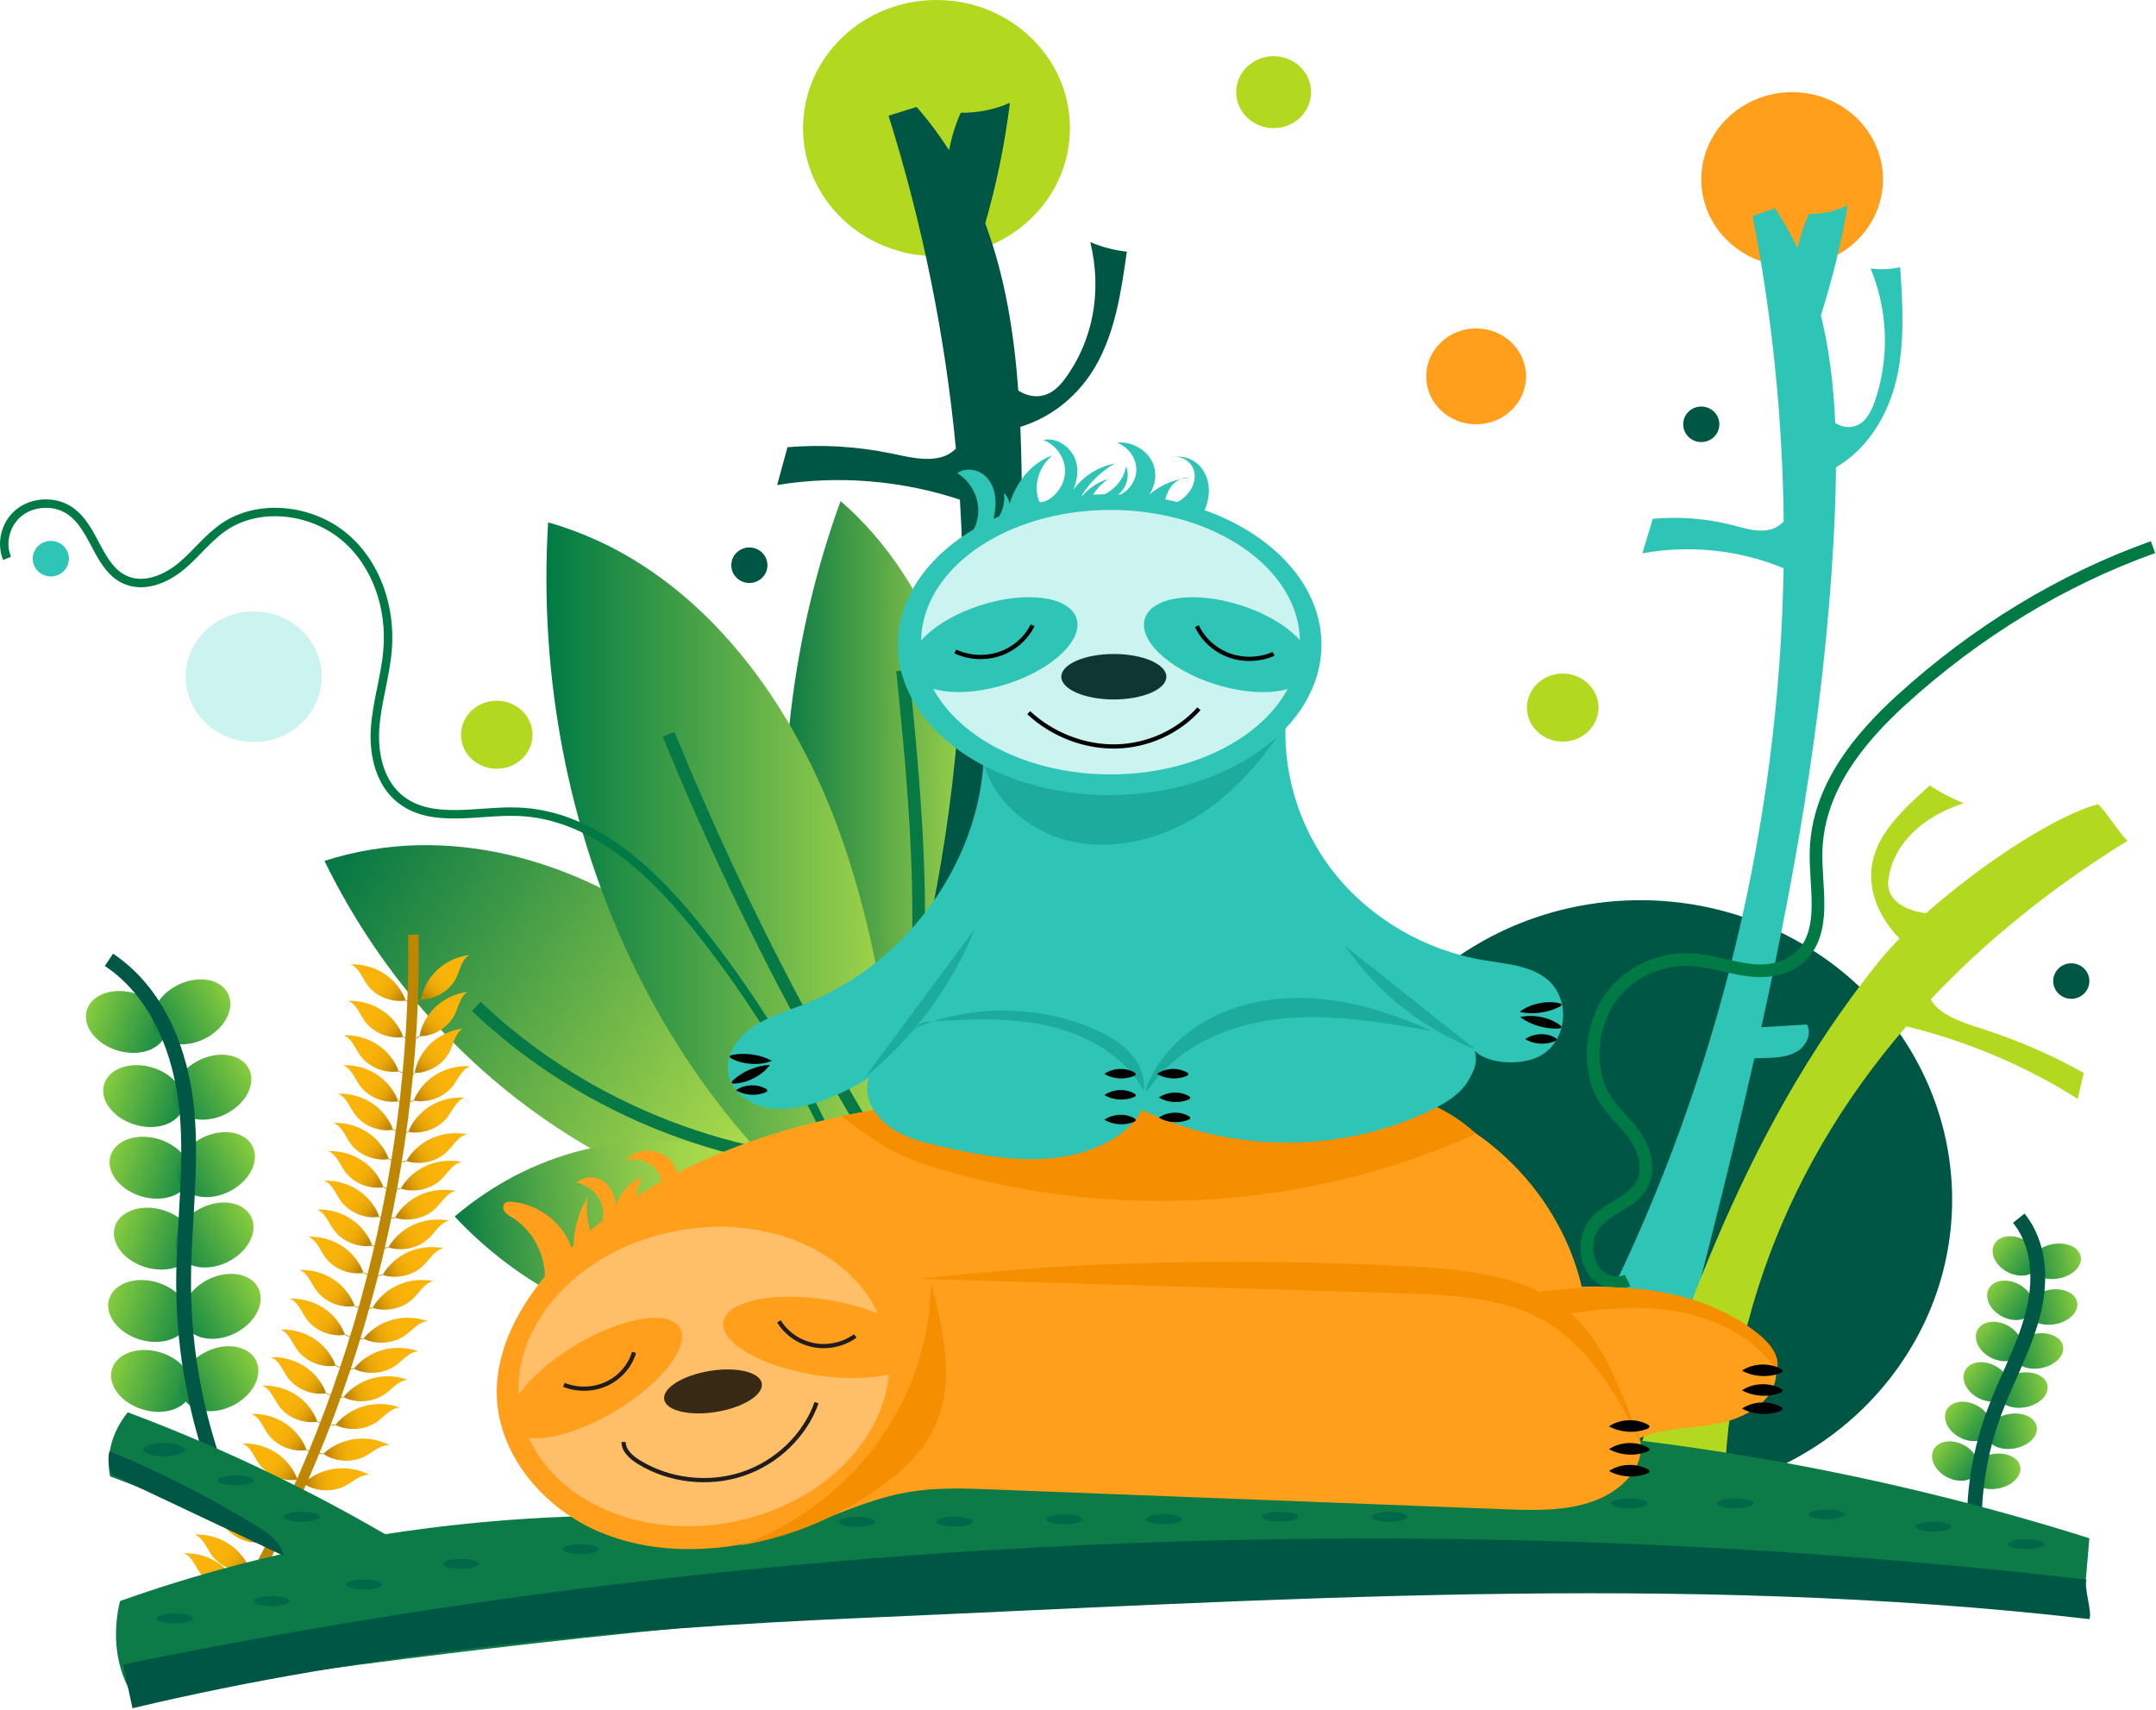 <svg width="1021" height="810" viewBox="0 0 1021 810" fill="none" xmlns="http://www.w3.org/2000/svg">
<path d="M435.956 612.241C366.719 512.333 351.777 364.473 398.063 237.305C443.178 276.163 464.57 342.978 466.736 410.032C468.901 477.086 453.92 545.095 436.74 611.379" fill="url(#paint0_linear_693_40)"/>
<path d="M436.989 582.188C319.976 588.391 208.238 519.586 153.651 407.71C211.928 389.093 272.692 407.142 320.13 442.452C367.567 477.761 403.618 528.885 436.947 581.005" fill="url(#paint1_linear_693_40)"/>
<path d="M429.084 603.053C317.488 535.501 250.635 395.248 259.565 247.411C323.397 265.316 370.044 321.954 395.183 387.682C420.323 453.409 426.523 527.975 429.671 601.829" fill="url(#paint2_linear_693_40)"/>
<path d="M460.551 609.481C373.584 654.903 276.865 641.756 215.299 576.143C255.772 541.778 304.826 534.277 347.001 544.472C389.179 554.667 425.675 580.784 460.301 608.603" fill="url(#paint3_linear_693_40)"/>
<path d="M441.362 616.962C423.87 515.561 459.756 407.046 532.353 341.802C551.991 389.875 546.105 445.861 526.578 492.883C507.052 539.905 475.125 579.438 442.188 616.745" fill="url(#paint4_linear_693_40)"/>
<path d="M434.267 620.409C459.81 516.59 533.504 433.79 621.147 410.452C618.671 465.554 591.374 514.817 556.06 548.633C520.747 582.45 477.885 602.843 435.054 620.63" fill="#006D58"/>
<path d="M316.609 347.729C361.421 457.253 419.044 559.499 487.667 651.254" stroke="#067944" stroke-width="6" stroke-miterlimit="10"/>
<path d="M427.414 317.59C435.338 394.401 442.322 476.15 420 551.63" stroke="#067944" stroke-width="6" stroke-miterlimit="10"/>
<path d="M225.565 476.629C277.921 526.5 349.481 553.476 420.557 552.529" stroke="#067944" stroke-width="6" stroke-miterlimit="10"/>
<path d="M456.07 607.767C482.964 585.59 503.005 554.117 517.502 520.721C531.999 487.325 541.344 451.798 550.443 416.438" stroke="#067944" stroke-width="6" stroke-miterlimit="10"/>
<path d="M472.472 631.164C486.616 634.039 501.8 629.229 514.78 620.881C527.761 612.532 538.864 600.849 549.483 588.933C579.983 554.7 607.748 517.43 632.277 477.79" stroke="#067944" stroke-width="6" stroke-miterlimit="10"/>
<path d="M456.07 607.767C397.491 624.728 336.22 629.571 278.036 619.174" stroke="#067944" stroke-width="6" stroke-miterlimit="10"/>
<path d="M473.957 632.409C450.054 654.365 418.181 664.711 388.833 660.034" stroke="#067944" stroke-width="6" stroke-miterlimit="10"/>
<path d="M354.871 276.1C359.6 276.1 363.433 272.333 363.433 267.686C363.433 263.039 359.6 259.271 354.871 259.271C350.143 259.271 346.31 263.039 346.31 267.686C346.31 272.333 350.143 276.1 354.871 276.1Z" fill="#005645"/>
<path d="M805.662 209.367C810.391 209.367 814.224 205.6 814.224 200.953C814.224 196.305 810.391 192.538 805.662 192.538C800.934 192.538 797.101 196.305 797.101 200.953C797.101 205.6 800.934 209.367 805.662 209.367Z" fill="#005645"/>
<path d="M24.069 273.004C28.797 273.004 32.63 269.237 32.63 264.59C32.63 259.943 28.797 256.175 24.069 256.175C19.34 256.175 15.507 259.943 15.507 264.59C15.507 269.237 19.34 273.004 24.069 273.004Z" fill="#2EC4B6"/>
<path d="M980.882 473.036C985.611 473.036 989.444 469.268 989.444 464.621C989.444 459.974 985.611 456.207 980.882 456.207C976.154 456.207 972.321 459.974 972.321 464.621C972.321 469.268 976.154 473.036 980.882 473.036Z" fill="#005645"/>
<path d="M235.24 364.097C244.591 364.097 252.171 356.879 252.171 347.975C252.171 339.072 244.591 331.854 235.24 331.854C225.889 331.854 218.309 339.072 218.309 347.975C218.309 356.879 225.889 364.097 235.24 364.097Z" fill="#B2D81F"/>
<path d="M740.042 351.237C749.392 351.237 756.973 344.019 756.973 335.116C756.973 326.212 749.392 318.995 740.042 318.995C730.691 318.995 723.11 326.212 723.11 335.116C723.11 344.019 730.691 351.237 740.042 351.237Z" fill="#B2D81F"/>
<path d="M848.681 126.243C872.44 126.243 891.7 107.753 891.7 84.944C891.7 62.136 872.44 43.646 848.681 43.646C824.922 43.646 805.662 62.136 805.662 84.944C805.662 107.753 824.922 126.243 848.681 126.243Z" fill="#FF9F1C"/>
<path d="M899.124 647.283C944.755 582.694 927.072 494.736 859.627 450.823C792.182 406.909 700.517 423.67 654.886 488.259C609.255 552.848 626.939 640.806 694.383 684.719C761.828 728.633 853.493 711.872 899.124 647.283Z" fill="#005645"/>
<path d="M120.135 351.425C137.927 351.425 152.35 337.579 152.35 320.499C152.35 303.418 137.927 289.572 120.135 289.572C102.343 289.572 87.919 303.418 87.919 320.499C87.919 337.579 102.343 351.425 120.135 351.425Z" fill="#CBF3F0"/>
<path d="M603.145 60.674C612.941 60.674 620.882 53.05 620.882 43.646C620.882 34.242 612.941 26.618 603.145 26.618C593.349 26.618 585.407 34.242 585.407 43.646C585.407 53.05 593.349 60.674 603.145 60.674Z" fill="#B2D81F"/>
<path d="M443.489 121.348C478.395 121.348 506.691 94.184 506.691 60.674C506.691 27.165 478.395 0 443.489 0C408.584 0 380.287 27.165 380.287 60.674C380.287 94.184 408.584 121.348 443.489 121.348Z" fill="#B2D81F"/>
<path d="M699.03 200.952C712.092 200.952 722.68 190.787 722.68 178.248C722.68 165.709 712.092 155.544 699.03 155.544C685.969 155.544 675.38 165.709 675.38 178.248C675.38 190.787 685.969 200.952 699.03 200.952Z" fill="#FF9F1C"/>
<path d="M516.32 114.655C521.986 137.945 517.667 161.309 504.353 179.354C501.343 183.434 497.258 187.529 491.107 187.654C487.974 187.717 484.911 186.678 482.219 184.975C480.281 158.261 476.065 131.252 466.571 105.761C471.969 87.038 475.881 67.972 478.257 48.706C471.231 51.843 463.134 53.476 454.934 53.413C452.419 59.137 450.584 65.086 449.447 71.149C444.944 64.094 439.853 57.246 434.083 50.66C429.656 52.035 425.226 53.41 420.799 54.788C437.054 106.723 447.658 159.551 452.672 212.481C450.841 214.324 448.461 215.765 445.623 216.532C438.21 218.537 429.932 216.377 422.131 214.763C405.952 211.409 389.198 210.402 372.912 211.807C371.284 217.781 369.66 223.756 368.032 229.73C396.381 224.968 426.957 227.434 454.573 236.652C462.82 368.291 436.571 499.849 376.766 619.285L424.984 647.237C436.398 595.066 447.827 542.736 457.541 490.185C460.105 490.027 462.701 489.975 465.261 489.89C471.73 489.68 478.499 489.127 483.648 486.138C488.796 483.149 491.572 476.961 488.024 472.372C478.837 472.932 469.653 473.489 460.466 474.049C476.238 385.293 486.623 295.882 483.317 205.497C483.275 204.391 483.233 203.282 483.187 202.172C499.177 197.281 511.428 186.254 518.834 173.376C528.195 157.092 530.963 137.989 533.623 119.192C527.78 118.566 521.879 117.018 516.32 114.655Z" fill="#005645"/>
<path d="M899.851 126.534C895.271 127.577 890.491 127.788 885.83 127.154C894.161 147.093 894.86 169.878 887.761 190.253C886.156 194.86 883.73 199.781 879.042 201.609C875.713 202.906 872.116 202.184 869.091 200.315C868.35 183.044 866.376 165.865 862.314 149.36C867.709 132.262 871.966 114.836 875.045 97.218C869.382 100.03 862.979 101.461 856.601 101.335C854.279 106.554 852.474 111.987 851.204 117.53C848.151 111.032 844.627 104.722 840.557 98.648C837.025 99.872 833.493 101.096 829.961 102.319C839.298 150.005 844.17 198.461 844.7 246.969C843.16 248.635 841.218 249.932 838.968 250.614C833.071 252.391 826.77 250.345 820.804 248.801C808.43 245.598 795.461 244.54 782.699 245.694C781.052 251.148 779.405 256.607 777.762 262.062C800.118 257.934 823.745 260.436 844.642 269.102C842.669 389.694 813.871 509.934 759.729 618.798L795.457 644.783C807.662 597.108 819.887 549.29 830.794 501.254C832.798 501.128 834.821 501.103 836.818 501.047C841.866 500.907 847.165 500.458 851.361 497.76C855.557 495.065 858.11 489.419 855.642 485.191C848.458 485.626 841.275 486.065 834.096 486.5C852.021 405.366 865.8 323.587 868.991 240.806C869.24 234.342 869.409 227.825 869.451 221.29C884.271 212.769 893.789 196.98 897.824 180.7C902.193 163.06 901.037 144.639 899.851 126.534Z" fill="#2EC4B6"/>
<path d="M919.085 478.66C916.832 476.968 915.265 475.099 914.363 473.249C940.505 445.529 971.66 420.341 1007.56 398.156C1004.12 395.418 996.957 383.627 993.513 380.889C973.922 386.034 938.608 408.941 912.186 432.463C907.238 431.976 902.016 430.27 898.488 427.307C894.027 423.555 893.808 419.32 894.376 415.733C896.883 399.881 909.683 387.118 929.82 380.387C924.096 378.076 918.671 375.205 913.918 371.969C903.018 381.747 891.984 391.725 887.761 404.437C883.833 416.253 886.605 430.981 899.524 444.508C895.789 448.337 892.407 452.108 889.493 455.734C823.557 537.834 792.559 634.993 761.964 731.4L816.992 736.921C811.636 642.906 841.59 556.882 902.776 486.072C931.525 493.078 960.189 505.212 983.892 520.448C984.86 516.35 985.827 512.251 986.791 508.153C972.632 500.155 957.063 493.31 941.058 488.047C933.341 485.515 924.971 483.075 919.085 478.66Z" fill="#B2D81F"/>
<path d="M41.276 477.925C43.898 470.561 54.314 467.31 64.545 470.664C74.773 474.018 80.943 482.709 78.321 490.076C75.698 497.44 65.282 500.691 55.051 497.337C44.823 493.98 38.657 485.289 41.276 477.925Z" fill="url(#paint5_linear_693_40)"/>
<path d="M49.465 513.031C52.087 505.667 62.503 502.416 72.735 505.77C82.962 509.124 89.132 517.815 86.51 525.183C83.888 532.551 73.472 535.798 63.24 532.444C53.008 529.086 46.843 520.395 49.465 513.031Z" fill="url(#paint6_linear_693_40)"/>
<path d="M52.475 546.947C55.097 539.583 65.513 536.332 75.744 539.686C85.972 543.04 92.142 551.731 89.52 559.099C86.897 566.463 76.481 569.714 66.25 566.36C56.018 563.002 49.852 554.311 52.475 546.947Z" fill="url(#paint7_linear_693_40)"/>
<path d="M54.525 580.55C57.147 573.186 67.563 569.935 77.795 573.289C88.022 576.643 94.192 585.334 91.57 592.701C88.948 600.065 78.532 603.316 68.3 599.962C58.072 596.605 51.903 587.914 54.525 580.55Z" fill="url(#paint8_linear_693_40)"/>
<path d="M51.815 614.801C54.437 607.437 64.853 604.186 75.084 607.54C85.312 610.894 91.482 619.585 88.859 626.953C86.237 634.317 75.821 637.568 65.59 634.214C55.358 630.86 49.192 622.165 51.815 614.801Z" fill="url(#paint9_linear_693_40)"/>
<path d="M53.193 647.925C55.815 640.561 66.231 637.31 76.462 640.664C86.69 644.018 92.86 652.709 90.238 660.076C87.615 667.444 77.2 670.691 66.968 667.337C56.736 663.98 50.57 655.289 53.193 647.925Z" fill="url(#paint10_linear_693_40)"/>
<path d="M120.852 643.631C124.879 650.386 120.541 660.039 111.158 665.196C101.775 670.352 90.906 669.055 86.878 662.299C82.851 655.543 87.189 645.89 96.573 640.734C105.952 635.577 116.825 636.875 120.852 643.631Z" fill="url(#paint11_linear_693_40)"/>
<path d="M121.954 609.353C125.981 616.109 121.643 625.762 112.26 630.919C102.877 636.075 92.008 634.777 87.98 628.022C83.953 621.266 88.291 611.613 97.674 606.456C107.054 601.304 117.926 602.601 121.954 609.353Z" fill="url(#paint12_linear_693_40)"/>
<path d="M118.545 575.556C122.572 582.312 118.234 591.964 108.851 597.121C99.467 602.277 88.598 600.98 84.571 594.224C80.544 587.468 84.882 577.815 94.265 572.659C103.644 567.506 114.517 568.8 118.545 575.556Z" fill="url(#paint13_linear_693_40)"/>
<path d="M119.228 542.229C123.255 548.985 118.917 558.638 109.534 563.794C100.151 568.951 89.282 567.653 85.254 560.897C81.227 554.141 85.565 544.488 94.948 539.332C104.332 534.176 115.201 535.473 119.228 542.229Z" fill="url(#paint14_linear_693_40)"/>
<path d="M117.531 505.56C121.558 512.316 117.22 521.969 107.837 527.125C98.454 532.281 87.585 530.984 83.557 524.228C79.53 517.472 83.868 507.819 93.251 502.663C102.635 497.507 113.504 498.808 117.531 505.56Z" fill="url(#paint15_linear_693_40)"/>
<path d="M107.583 469.879C111.611 476.634 107.272 486.287 97.889 491.444C88.506 496.6 77.637 495.303 73.61 488.547C69.582 481.791 73.921 472.138 83.304 466.982C92.687 461.825 103.556 463.123 107.583 469.879Z" fill="url(#paint16_linear_693_40)"/>
<path d="M51.599 454.564C75.046 470.277 85.892 498.675 88.495 526.012C91.098 553.349 86.855 580.837 86.944 608.288C87.043 640.074 93.013 671.837 104.489 701.655" stroke="#005745" stroke-width="7" stroke-miterlimit="10"/>
<path d="M945.123 588.258C948.187 584.584 954.921 584.532 960.162 588.148C965.402 591.763 967.164 597.672 964.101 601.346C961.037 605.021 954.303 605.072 949.062 601.457C943.822 597.845 942.059 591.933 945.123 588.258Z" fill="url(#paint17_linear_693_40)"/>
<path d="M942.532 609.292C945.596 605.618 952.33 605.566 957.57 609.182C962.811 612.798 964.573 618.706 961.509 622.38C958.446 626.055 951.712 626.107 946.471 622.491C941.23 618.879 939.468 612.967 942.532 609.292Z" fill="url(#paint18_linear_693_40)"/>
<path d="M937.184 628.779C940.247 625.104 946.981 625.052 952.222 628.668C957.463 632.284 959.225 638.192 956.161 641.867C953.097 645.541 946.363 645.593 941.123 641.977C935.882 638.365 934.116 632.457 937.184 628.779Z" fill="url(#paint19_linear_693_40)"/>
<path d="M931.34 647.93C934.404 644.255 941.138 644.204 946.379 647.82C951.619 651.435 953.382 657.343 950.318 661.018C947.254 664.693 940.52 664.744 935.28 661.129C930.039 657.517 928.277 651.605 931.34 647.93Z" fill="url(#paint20_linear_693_40)"/>
<path d="M922.594 666.635C925.658 662.961 932.392 662.909 937.633 666.525C942.873 670.14 944.636 676.049 941.572 679.723C938.508 683.398 931.774 683.449 926.534 679.834C921.297 676.222 919.531 670.31 922.594 666.635Z" fill="url(#paint21_linear_693_40)"/>
<path d="M916.463 685.403C919.527 681.728 926.261 681.677 931.502 685.292C936.742 688.908 938.504 694.816 935.441 698.491C932.377 702.165 925.643 702.217 920.402 698.601C915.162 694.989 913.4 689.077 916.463 685.403Z" fill="url(#paint22_linear_693_40)"/>
<path d="M956.672 694.488C957.597 698.951 953.055 703.617 946.524 704.907C939.994 706.197 933.951 703.628 933.026 699.165C932.1 694.701 936.642 690.035 943.173 688.745C949.703 687.455 955.746 690.024 956.672 694.488Z" fill="url(#paint23_linear_693_40)"/>
<path d="M964.485 675.499C965.41 679.962 960.868 684.628 954.337 685.918C947.807 687.208 941.764 684.639 940.839 680.176C939.913 675.713 944.455 671.047 950.986 669.757C957.516 668.467 963.559 671.036 964.485 675.499Z" fill="url(#paint24_linear_693_40)"/>
<path d="M969.579 656.005C970.505 660.469 965.963 665.135 959.432 666.425C952.902 667.715 946.859 665.146 945.933 660.682C945.008 656.219 949.55 651.553 956.081 650.263C962.611 648.973 968.654 651.542 969.579 656.005Z" fill="url(#paint25_linear_693_40)"/>
<path d="M976.951 637.477C977.876 641.941 973.334 646.607 966.804 647.897C960.273 649.187 954.23 646.618 953.305 642.154C952.379 637.691 956.921 633.025 963.452 631.735C969.982 630.441 976.025 633.014 976.951 637.477Z" fill="url(#paint26_linear_693_40)"/>
<path d="M983.643 616.672C984.568 621.135 980.026 625.801 973.495 627.091C966.965 628.381 960.922 625.812 959.997 621.349C959.071 616.885 963.613 612.219 970.144 610.929C976.67 609.636 982.714 612.208 983.643 616.672Z" fill="url(#paint27_linear_693_40)"/>
<path d="M985.332 595.014C986.257 599.477 981.715 604.144 975.185 605.434C968.654 606.724 962.611 604.155 961.686 599.691C960.761 595.228 965.302 590.562 971.833 589.272C978.364 587.982 984.403 590.551 985.332 595.014Z" fill="url(#paint28_linear_693_40)"/>
<path d="M956.008 576.939C966.343 589.71 966.7 607.442 962.488 623.18C958.277 638.918 950.061 653.58 944.367 668.953C937.771 686.755 934.592 705.541 935.018 724.173" stroke="#005745" stroke-width="7" stroke-miterlimit="10"/>
<path d="M195.549 475.59C196.832 475.107 197.983 474.303 199.327 473.592C200.245 468.207 203.013 463.125 207.094 459.325C211.175 455.525 216.55 453.026 222.182 452.307C218.635 454.544 217.944 459.144 216.185 462.856C213.202 469.155 206.142 473.463 198.932 473.378" fill="url(#paint29_linear_693_40)"/>
<path d="M194.812 493.038C196.094 492.555 197.246 491.752 198.59 491.04C199.507 485.656 202.276 480.573 206.357 476.773C210.438 472.973 215.813 470.474 221.445 469.755C217.898 471.993 217.206 476.592 215.448 480.304C212.465 486.603 205.405 490.911 198.194 490.827" fill="url(#paint30_linear_693_40)"/>
<path d="M192.512 510.409C193.795 509.926 194.947 509.122 196.29 508.411C197.208 503.026 199.976 497.944 204.057 494.144C208.138 490.344 213.513 487.845 219.145 487.126C215.598 489.363 214.907 493.963 213.148 497.674C210.165 503.973 203.105 508.282 195.895 508.197" fill="url(#paint31_linear_693_40)"/>
<path d="M191.683 522.693C193.042 522.465 194.336 521.897 195.803 521.458C197.826 516.357 201.592 511.909 206.38 508.967C211.167 506.026 216.953 504.607 222.628 504.983C218.685 506.494 217.053 510.869 214.557 514.168C210.323 519.77 202.51 522.634 195.461 521.171" fill="url(#paint32_linear_693_40)"/>
<path d="M189.08 537.521C190.439 537.292 191.733 536.725 193.2 536.286C195.223 531.185 198.989 526.736 203.777 523.795C208.564 520.854 214.35 519.435 220.025 519.811C216.082 521.322 214.45 525.697 211.954 528.996C207.72 534.598 199.907 537.462 192.858 535.999" fill="url(#paint33_linear_693_40)"/>
<path d="M188.024 550.76C189.402 550.708 190.765 550.314 192.278 550.067C194.992 545.272 199.346 541.347 204.502 539.05C209.658 536.751 215.59 536.091 221.157 537.189C217.038 538.181 214.811 542.305 211.878 545.254C206.902 550.259 198.755 552.094 191.979 549.739" fill="url(#paint34_linear_693_40)"/>
<path d="M185.364 563.818C186.742 563.766 188.105 563.372 189.618 563.125C192.332 558.33 196.686 554.405 201.842 552.109C206.998 549.809 212.93 549.149 218.497 550.247C214.377 551.239 212.15 555.363 209.217 558.312C204.241 563.317 196.094 565.152 189.318 562.797" fill="url(#paint35_linear_693_40)"/>
<path d="M182.638 577.577C184.016 577.525 185.379 577.131 186.892 576.884C189.606 572.089 193.96 568.164 199.116 565.868C204.272 563.571 210.204 562.908 215.771 564.006C211.651 564.998 209.424 569.122 206.491 572.071C201.515 577.076 193.368 578.911 186.592 576.556" fill="url(#paint36_linear_693_40)"/>
<path d="M179.532 591.664C180.91 591.612 182.273 591.218 183.786 590.971C186.5 586.176 190.854 582.25 196.01 579.954C201.166 577.654 207.098 576.995 212.665 578.093C208.545 579.084 206.318 583.209 203.385 586.157C198.409 591.163 190.262 592.998 183.486 590.643" fill="url(#paint37_linear_693_40)"/>
<path d="M176.829 604.693C178.207 604.641 179.57 604.247 181.083 604C183.797 599.205 188.151 595.28 193.307 592.983C198.463 590.687 204.395 590.024 209.962 591.122C205.842 592.113 203.615 596.238 200.682 599.186C195.707 604.192 187.56 606.027 180.783 603.672" fill="url(#paint38_linear_693_40)"/>
<path d="M172.042 620.276C173.42 620.225 174.783 619.83 176.295 619.583C179.01 614.788 183.364 610.863 188.52 608.567C193.676 606.267 199.607 605.607 205.174 606.705C201.055 607.697 198.828 611.821 195.895 614.77C190.919 619.775 182.772 621.61 175.996 619.255" fill="url(#paint39_linear_693_40)"/>
<path d="M167.611 634.193C168.981 634.348 170.391 634.16 171.926 634.138C175.382 629.804 180.311 626.571 185.778 625.064C191.242 623.556 197.208 623.781 202.533 625.698C198.306 626.066 195.438 629.811 192.067 632.288C186.343 636.497 178 637.101 171.684 633.77" fill="url(#paint40_linear_693_40)"/>
<path d="M163.081 648.468C164.451 648.623 165.86 648.435 167.396 648.413C170.851 644.079 175.781 640.846 181.248 639.339C186.711 637.831 192.677 638.056 198.002 639.973C193.775 640.341 190.908 644.086 187.537 646.563C181.812 650.772 173.47 651.376 167.154 648.044" fill="url(#paint41_linear_693_40)"/>
<path d="M158.135 661.921C159.506 662.076 160.915 661.888 162.451 661.866C165.906 657.531 170.836 654.299 176.303 652.791C181.766 651.284 187.732 651.509 193.057 653.425C188.83 653.794 185.962 657.539 182.592 660.015C176.867 664.225 168.525 664.829 162.209 661.497" fill="url(#paint42_linear_693_40)"/>
<path d="M154.346 675.068C155.717 675.223 157.126 675.035 158.662 675.013C162.117 670.678 167.046 667.446 172.514 665.938C177.977 664.431 183.943 664.656 189.268 666.572C185.041 666.941 182.173 670.686 178.802 673.162C173.078 677.371 164.735 677.976 158.42 674.644" fill="url(#paint43_linear_693_40)"/>
<path d="M148.595 688.163C149.931 688.499 151.352 688.502 152.876 688.687C156.926 684.857 162.278 682.318 167.91 681.555C173.539 680.796 179.417 681.816 184.411 684.426C180.169 684.227 176.79 687.548 173.089 689.553C166.812 692.955 158.462 692.435 152.691 688.289" fill="url(#paint44_linear_693_40)"/>
<path d="M139.17 702.209C140.506 702.545 141.926 702.549 143.45 702.733C147.501 698.903 152.853 696.364 158.485 695.605C164.113 694.845 169.991 695.866 174.986 698.476C170.744 698.277 167.365 701.598 163.664 703.603C157.387 707.005 149.037 706.485 143.266 702.338" fill="url(#paint45_linear_693_40)"/>
<path d="M128.469 732.193C129.806 732.528 131.226 732.532 132.75 732.716C136.801 728.887 142.153 726.347 147.785 725.588C153.413 724.829 159.291 725.85 164.286 728.459C160.044 728.26 156.665 731.581 152.964 733.586C146.687 736.988 138.336 736.468 132.566 732.322" fill="url(#paint46_linear_693_40)"/>
<path d="M121.594 745.266C122.837 745.841 124.235 746.103 125.69 746.564C130.424 743.545 136.187 742.03 141.861 742.31C147.539 742.59 153.106 744.669 157.491 748.141C153.367 747.168 149.39 749.814 145.362 751.104C138.525 753.297 130.431 751.263 125.586 746.136" fill="url(#paint47_linear_693_40)"/>
<path d="M116.119 753.784C117.182 754.628 118.472 755.206 119.77 755.991C125.126 754.156 131.096 754.02 136.532 755.612C141.972 757.2 146.852 760.506 150.234 764.892C146.476 762.994 141.949 764.638 137.718 764.959C130.531 765.501 123.187 761.653 119.774 755.557" fill="url(#paint48_linear_693_40)"/>
<path d="M196.306 475.446C194.954 475.173 193.683 474.561 192.236 474.075C190.401 468.907 186.799 464.337 182.119 461.237C177.439 458.138 171.711 456.523 166.029 456.708C169.914 458.351 171.389 462.778 173.757 466.158C177.785 471.896 185.49 475.026 192.585 473.798" fill="url(#paint49_linear_693_40)"/>
<path d="M195.165 492.725C193.814 492.452 192.543 491.84 191.096 491.353C189.261 486.186 185.659 481.616 180.979 478.516C176.299 475.416 170.571 473.802 164.889 473.986C168.774 475.63 170.249 480.057 172.617 483.437C176.645 489.175 184.35 492.304 191.445 491.077" fill="url(#paint50_linear_693_40)"/>
<path d="M193.034 509.008C191.683 508.735 190.412 508.123 188.965 507.637C187.13 502.469 183.528 497.899 178.848 494.799C174.168 491.7 168.44 490.085 162.758 490.27C166.643 491.913 168.118 496.34 170.486 499.72C174.514 505.458 182.219 508.588 189.314 507.36" fill="url(#paint51_linear_693_40)"/>
<path d="M192.793 523.202C191.441 522.929 190.17 522.317 188.723 521.831C186.888 516.663 183.286 512.093 178.606 508.993C173.926 505.893 168.198 504.279 162.516 504.463C166.401 506.107 167.876 510.534 170.245 513.914C174.272 519.652 181.977 522.781 189.072 521.554" fill="url(#paint52_linear_693_40)"/>
<path d="M190.374 536.699C189.022 536.426 187.752 535.814 186.304 535.328C184.469 530.16 180.868 525.59 176.188 522.49C171.508 519.391 165.78 517.776 160.097 517.96C163.983 519.604 165.457 524.031 167.826 527.411C171.853 533.149 179.559 536.278 186.654 535.051" fill="url(#paint53_linear_693_40)"/>
<path d="M185.748 563.907C184.396 563.634 183.125 563.022 181.678 562.536C179.843 557.368 176.242 552.798 171.562 549.698C166.881 546.599 161.153 544.984 155.471 545.169C159.357 546.812 160.831 551.239 163.2 554.619C167.227 560.357 174.932 563.486 182.027 562.259" fill="url(#paint54_linear_693_40)"/>
<path d="M183.82 577.901C182.469 577.629 181.198 577.017 179.751 576.53C177.916 571.363 174.314 566.793 169.634 563.693C164.954 560.593 159.226 558.979 153.544 559.163C157.429 560.807 158.904 565.234 161.272 568.613C165.3 574.352 173.005 577.481 180.1 576.254" fill="url(#paint55_linear_693_40)"/>
<path d="M180.457 591.553C179.106 591.28 177.835 590.669 176.387 590.182C174.552 585.015 170.951 580.444 166.271 577.345C161.591 574.245 155.863 572.631 150.181 572.815C154.066 574.459 155.54 578.885 157.909 582.265C161.936 588.004 169.642 591.133 176.737 589.906" fill="url(#paint56_linear_693_40)"/>
<path d="M176.345 604.453C174.994 604.18 173.723 603.568 172.276 603.082C170.44 597.915 166.839 593.344 162.159 590.245C157.479 587.145 151.751 585.531 146.069 585.715C149.954 587.359 151.428 591.785 153.797 595.165C157.825 600.904 165.53 604.033 172.625 602.806" fill="url(#paint57_linear_693_40)"/>
<path d="M172.157 620.169C170.805 619.897 169.534 619.285 168.087 618.798C166.252 613.631 162.651 609.061 157.97 605.961C153.29 602.861 147.562 601.247 141.88 601.431C145.765 603.075 147.24 607.502 149.609 610.881C153.636 616.62 161.341 619.749 168.436 618.522" fill="url(#paint58_linear_693_40)"/>
<path d="M167.576 633.784C166.225 633.511 164.954 632.9 163.507 632.413C161.671 627.246 158.07 622.675 153.39 619.576C148.71 616.476 142.982 614.862 137.3 615.046C141.185 616.69 142.659 621.116 145.028 624.496C149.056 630.235 156.761 633.364 163.856 632.137" fill="url(#paint59_linear_693_40)"/>
<path d="M163.165 648.391C161.814 648.118 160.543 647.506 159.095 647.019C157.26 641.852 153.659 637.282 148.979 634.182C144.299 631.082 138.571 629.468 132.889 629.652C136.774 631.296 138.248 635.723 140.617 639.103C144.644 644.841 152.35 647.97 159.445 646.743" fill="url(#paint60_linear_693_40)"/>
<path d="M158.635 661.464C157.283 661.191 156.012 660.579 154.565 660.093C152.73 654.925 149.129 650.355 144.448 647.255C139.768 644.156 134.04 642.541 128.358 642.726C132.243 644.369 133.718 648.796 136.087 652.176C140.114 657.914 147.819 661.044 154.914 659.816" fill="url(#paint61_linear_693_40)"/>
<path d="M154.492 674.935C153.141 674.662 151.87 674.05 150.422 673.564C148.587 668.397 144.986 663.826 140.306 660.727C135.626 657.627 129.898 656.013 124.216 656.197C128.101 657.841 129.575 662.267 131.944 665.647C135.971 671.386 143.677 674.515 150.772 673.287" fill="url(#paint62_linear_693_40)"/>
<path d="M149.374 688.359C148.023 688.086 146.752 687.474 145.305 686.988C143.47 681.82 139.868 677.25 135.188 674.15C130.508 671.051 124.78 669.436 119.098 669.621C122.983 671.264 124.458 675.691 126.826 679.071C130.854 684.809 138.559 687.939 145.654 686.711" fill="url(#paint63_linear_693_40)"/>
<path d="M145.086 702.357C143.735 702.084 142.464 701.472 141.016 700.986C139.181 695.818 135.58 691.248 130.9 688.148C126.22 685.049 120.492 683.434 114.81 683.619C118.695 685.263 120.169 689.689 122.538 693.069C126.565 698.808 134.271 701.937 141.366 700.709" fill="url(#paint64_linear_693_40)"/>
<path d="M128.734 731.95C127.383 731.677 126.112 731.065 124.665 730.579C122.83 725.411 119.228 720.841 114.548 717.741C109.868 714.642 104.14 713.027 98.458 713.211C102.343 714.855 103.818 719.282 106.186 722.662C110.214 728.4 117.919 731.529 125.014 730.302" fill="url(#paint65_linear_693_40)"/>
<path d="M122.726 745.568C121.375 745.296 120.104 744.684 118.657 744.197C116.821 739.03 113.22 734.46 108.54 731.36C103.86 728.26 98.132 726.646 92.45 726.83C96.335 728.474 97.809 732.9 100.178 736.28C104.206 742.019 111.911 745.148 119.006 743.921" fill="url(#paint66_linear_693_40)"/>
<path d="M122.726 745.568C121.375 745.296 120.104 744.684 118.657 744.197C116.821 739.03 113.22 734.46 108.54 731.36C103.86 728.26 98.132 726.646 92.45 726.83C96.335 728.474 97.809 732.9 100.178 736.28C104.206 742.019 111.911 745.148 119.006 743.921" fill="url(#paint67_linear_693_40)"/>
<path d="M117.359 754.348C116.007 754.075 114.736 753.463 113.289 752.976C111.454 747.809 107.853 743.239 103.173 740.139C98.493 737.039 92.764 735.425 87.082 735.609C90.968 737.253 92.442 741.68 94.811 745.06C98.838 750.798 106.543 753.927 113.638 752.7" fill="url(#paint68_linear_693_40)"/>
<path d="M188.305 550.55C186.953 550.277 185.682 549.665 184.235 549.179C182.4 544.011 178.799 539.441 174.118 536.341C169.438 533.242 163.71 531.627 158.028 531.812C161.913 533.455 163.388 537.882 165.757 541.262C169.784 547 177.489 550.13 184.584 548.902" fill="url(#paint69_linear_693_40)"/>
<path d="M80.44 789.554C84.23 792.31 89.854 791.525 93.763 788.931C97.671 786.336 100.247 782.311 102.666 778.382C164.812 677.423 197.407 559.904 195.787 442.643" stroke="#BF8600" stroke-width="5" stroke-miterlimit="10"/>
<path d="M277.637 718.01C201.965 719.986 126.627 733.361 56.841 758.269C53.163 773.561 54.476 789.926 63.287 803.765C290.61 768.453 520.766 749.943 748.392 750.603C827.765 754.653 907.138 758.704 986.507 762.755C987.486 751.34 988.469 739.929 989.448 728.514C761.096 656.392 509.359 654.273 279.725 722.543" fill="#0C7B47"/>
<path d="M149.597 745.347C118.703 727.339 86.28 711.745 52.122 699.221C50.118 689.14 52.994 678.267 60.476 668.861C109.999 687.412 157.56 710.779 202.195 738.488" fill="#0C7B47"/>
<path d="M58.249 788.289C363.091 725.942 678.678 712.316 988.119 748.133C986.614 751.226 990.953 763.716 989.444 766.809C795.987 744.414 599.505 758.026 407.684 766.285C291.677 771.28 175.462 782.175 62.753 809.014" fill="#005645"/>
<path d="M77.692 689.696C83.096 689.696 87.478 688.294 87.478 686.564C87.478 684.833 83.096 683.431 77.692 683.431C72.287 683.431 67.905 684.833 67.905 686.564C67.905 688.294 72.287 689.696 77.692 689.696Z" fill="#006849"/>
<path d="M82.587 768.825C87.315 768.825 91.148 767.774 91.148 766.477C91.148 765.181 87.315 764.129 82.587 764.129C77.858 764.129 74.025 765.181 74.025 766.477C74.025 767.774 77.858 768.825 82.587 768.825Z" fill="#006849"/>
<path d="M111.569 703.463C116.298 703.463 120.131 702.412 120.131 701.115C120.131 699.818 116.298 698.767 111.569 698.767C106.841 698.767 103.008 699.818 103.008 701.115C103.008 702.412 106.841 703.463 111.569 703.463Z" fill="#006849"/>
<path d="M142.967 720.686C147.695 720.686 151.528 719.635 151.528 718.338C151.528 717.041 147.695 715.99 142.967 715.99C138.238 715.99 134.405 717.041 134.405 718.338C134.405 719.635 138.238 720.686 142.967 720.686Z" fill="#006849"/>
<path d="M128.696 760.617C133.425 760.617 137.258 759.566 137.258 758.269C137.258 756.973 133.425 755.921 128.696 755.921C123.968 755.921 120.135 756.973 120.135 758.269C120.135 759.566 123.968 760.617 128.696 760.617Z" fill="#006849"/>
<path d="M172.326 752.788C177.054 752.788 180.887 751.737 180.887 750.441C180.887 749.144 177.054 748.093 172.326 748.093C167.597 748.093 163.764 749.144 163.764 750.441C163.764 751.737 167.597 752.788 172.326 752.788Z" fill="#006849"/>
<path d="M218.404 742.999C223.133 742.999 226.966 741.948 226.966 740.652C226.966 739.355 223.133 738.304 218.404 738.304C213.676 738.304 209.843 739.355 209.843 740.652C209.843 741.948 213.676 742.999 218.404 742.999Z" fill="#006849"/>
<path d="M275.084 736.018C279.812 736.018 283.645 734.967 283.645 733.671C283.645 732.374 279.812 731.323 275.084 731.323C270.355 731.323 266.522 732.374 266.522 733.671C266.522 734.967 270.355 736.018 275.084 736.018Z" fill="#006849"/>
<path d="M405.976 723.037C410.704 723.037 414.537 721.986 414.537 720.69C414.537 719.393 410.704 718.342 405.976 718.342C401.247 718.342 397.414 719.393 397.414 720.69C397.414 721.986 401.247 723.037 405.976 723.037Z" fill="#006849"/>
<path d="M452.054 723.037C456.783 723.037 460.616 721.986 460.616 720.69C460.616 719.393 456.783 718.342 452.054 718.342C447.326 718.342 443.493 719.393 443.493 720.69C443.493 721.986 447.326 723.037 452.054 723.037Z" fill="#006849"/>
<path d="M503.934 721.873C508.663 721.873 512.496 720.822 512.496 719.525C512.496 718.228 508.663 717.177 503.934 717.177C499.206 717.177 495.373 718.228 495.373 719.525C495.373 720.822 499.206 721.873 503.934 721.873Z" fill="#006849"/>
<path d="M551.161 721.873C555.89 721.873 559.723 720.822 559.723 719.525C559.723 718.228 555.89 717.177 551.161 717.177C546.433 717.177 542.6 718.228 542.6 719.525C542.6 720.822 546.433 721.873 551.161 721.873Z" fill="#006849"/>
<path d="M606.159 720.686C610.887 720.686 614.72 719.635 614.72 718.338C614.72 717.041 610.887 715.99 606.159 715.99C601.43 715.99 597.597 717.041 597.597 718.338C597.597 719.635 601.43 720.686 606.159 720.686Z" fill="#006849"/>
<path d="M657.958 720.686C662.686 720.686 666.519 719.635 666.519 718.338C666.519 717.041 662.686 715.99 657.958 715.99C653.229 715.99 649.396 717.041 649.396 718.338C649.396 719.635 653.229 720.686 657.958 720.686Z" fill="#006849"/>
<path d="M771.546 714.317C776.275 714.317 780.108 713.266 780.108 711.969C780.108 710.673 776.275 709.622 771.546 709.622C766.818 709.622 762.985 710.673 762.985 711.969C762.985 713.266 766.818 714.317 771.546 714.317Z" fill="#006849"/>
<path d="M821.764 714.317C826.492 714.317 830.325 713.266 830.325 711.969C830.325 710.673 826.492 709.622 821.764 709.622C817.035 709.622 813.202 710.673 813.202 711.969C813.202 713.266 817.035 714.317 821.764 714.317Z" fill="#006849"/>
<path d="M864.986 719.521C869.715 719.521 873.548 718.47 873.548 717.174C873.548 715.877 869.715 714.826 864.986 714.826C860.258 714.826 856.425 715.877 856.425 717.174C856.425 718.47 860.258 719.521 864.986 719.521Z" fill="#006849"/>
<path d="M915.549 725.385C920.278 725.385 924.111 724.334 924.111 723.037C924.111 721.741 920.278 720.689 915.549 720.689C910.821 720.689 906.988 721.741 906.988 723.037C906.988 724.334 910.821 725.385 915.549 725.385Z" fill="#006849"/>
<path d="M959.59 733.667C964.318 733.667 968.151 732.616 968.151 731.319C968.151 730.023 964.318 728.972 959.59 728.972C954.861 728.972 951.028 730.023 951.028 731.319C951.028 732.616 954.861 733.667 959.59 733.667Z" fill="#006849"/>
<path d="M134.305 736.73C133.146 730.335 127.015 726.041 121.309 722.562C99.165 709.047 75.906 697.215 51.826 687.212C50.993 690.858 51.239 694.724 52.99 698.421C79.968 711.162 106.947 723.907 133.925 736.649" fill="#005745"/>
<path d="M415.728 598.92C397.484 541.073 368.175 486.458 329.69 438.621C308.244 411.962 280.067 385.58 244.992 384.426C226.226 383.811 205.01 390.065 190.202 378.99C179.909 371.29 176.784 357.48 177.624 344.982C178.461 332.48 182.504 320.346 183.548 307.859C185.195 288.2 178.565 267.298 163.127 254.287C147.69 241.273 122.984 238.1 106.183 249.459C98.535 254.63 93.015 262.178 85.966 268.076C78.913 273.973 69.004 278.259 60.293 274.994C46.199 269.712 45.197 249.588 32.596 241.553C25.628 237.108 15.665 237.58 9.181 242.655C2.696 247.73 0.216 257.007 3.349 264.453" stroke="#007A45" stroke-width="4" stroke-miterlimit="10"/>
<path d="M1019.58 259.122C976.548 274.487 935.922 299.171 900.339 331.583C880.508 349.644 860.884 373.375 860.026 402.915C859.568 418.72 864.22 436.588 855.982 449.059C850.254 457.728 839.982 460.36 830.685 459.652C821.385 458.947 812.36 455.542 803.071 454.663C788.447 453.275 772.899 458.86 763.221 471.861C753.541 484.863 751.18 505.67 759.63 519.819C763.476 526.26 769.091 530.91 773.478 536.846C777.864 542.786 781.053 551.132 778.624 558.468C774.695 570.338 759.726 571.182 753.749 581.794C750.443 587.663 750.793 596.053 754.569 601.515C758.344 606.976 765.245 609.065 770.783 606.426" stroke="#007A45" stroke-width="6" stroke-miterlimit="10"/>
<path d="M517.072 514.783C470.775 518.012 424.12 521.296 379.396 533.238C334.673 545.179 291.473 566.512 261.45 600.502C246.416 617.523 234.648 638.627 235.259 660.937C236.034 689.261 257.611 714.733 284.747 725.875C311.883 737.017 343.353 735.351 371.338 726.351C391.187 719.967 409.93 710.034 430.554 706.588C443.616 704.406 456.98 704.911 470.222 705.423C550.808 708.534 631.398 711.648 711.984 714.759C726.301 715.312 741.063 715.802 754.488 710.992C767.914 706.182 779.797 694.668 776.48 681.079C788.036 676.074 801.27 676.608 813.69 674.165C826.11 671.721 839.352 664.32 841.014 652.253C842.008 645.033 838.415 637.753 833.067 632.59C827.719 627.426 820.781 624.076 813.794 621.234C794.252 613.284 773.259 608.625 749.048 609.403C741.65 577.599 720.357 548.998 691.405 531.984C662.454 514.971 626.238 509.771 593.37 517.912" fill="#FF9F1C"/>
<path d="M255.519 617.07C261.78 602.99 256.025 584.96 242.619 576.67C241.256 575.83 239.781 575.034 238.906 573.726C238.031 572.417 238.042 570.401 239.401 569.557C240.165 569.082 241.144 569.089 242.054 569.152C256.97 570.154 270.231 582.306 271.97 596.562C270.714 586.368 272.945 575.804 278.239 566.881C277.318 573.287 278.166 579.918 280.677 585.914C284.885 582.199 286.682 576.154 285.154 570.865C283.626 565.576 278.838 561.29 273.237 560.188C276.028 557.132 281.23 556.849 284.874 558.92C288.517 560.991 290.694 564.92 291.439 568.923C292.184 572.926 291.673 577.039 291.009 581.056C289.135 571.455 295.017 560.973 304.4 557.191C301.229 562.06 300.73 568.44 303.114 573.707C310.04 572.299 314.854 564.714 312.985 558.161C311.115 551.608 302.945 547.439 296.238 549.614C300.941 543.418 311.779 543.599 317.193 549.234C322.606 554.869 322.556 564.154 318.175 570.563C322.498 562.289 329.359 555.249 337.675 550.557C334.554 556.355 332.607 562.735 332.104 569.41C332.596 569.082 333.087 568.75 333.582 568.422" fill="#FF9F1C"/>
<path d="M776.99 683.096C766.471 656.208 757.921 628.086 732.186 613.436C725.099 609.4 716.818 606.591 708.125 604.605C695.306 601.674 681.581 600.528 669.453 599.88C591.412 595.693 512.964 596.879 435.338 605.648C510.814 607.914 586.294 610.181 661.77 612.444C682.433 613.063 703.614 613.786 722.742 621.312C749.524 631.849 766.221 660.731 776.914 683.435" fill="#F58F00"/>
<path d="M355.589 730.195C380.467 719.938 402.14 702.641 417.186 681.031C432.232 659.422 440.59 633.581 440.947 607.59C446.964 630.677 452.768 656.068 441.85 677.438C436.628 687.655 427.986 695.911 418.645 702.921C398.666 717.914 374.747 728.028 349.734 732.064" fill="#F58F00"/>
<path d="M728.424 611.899C746.576 609.51 765.089 608.578 783.187 611.32C801.285 614.062 819.023 620.641 833.009 632.004C838.288 636.294 843.383 642.63 841.356 648.977C830.771 633.221 811.843 623.936 792.578 620.855C773.316 617.777 753.571 620.221 734.375 623.675" fill="#F58F00"/>
<path d="M349.745 720.185C397.358 709.62 428.596 670.491 419.518 632.787C410.44 595.084 364.484 573.083 316.872 583.648C269.259 594.213 238.021 633.343 247.099 671.046C256.177 708.75 302.133 730.75 349.745 720.185Z" fill="#FFBF69"/>
<path d="M292.019 667.887C313.973 654.575 327.283 636.963 321.748 628.549C316.212 620.135 293.927 624.105 271.973 637.416C250.018 650.727 236.709 668.339 242.244 676.754C247.78 685.168 270.065 681.198 292.019 667.887Z" fill="#FF9F1C"/>
<path d="M435.27 640.815C436.976 630.999 417.596 619.714 391.983 615.611C366.37 611.508 344.224 616.14 342.518 625.957C340.811 635.773 360.191 647.057 385.804 651.16C411.417 655.263 433.564 650.632 435.27 640.815Z" fill="#FF9F1C"/>
<path d="M339.397 668.649C352.154 666.52 361.712 660.464 360.745 655.124C359.777 649.783 348.651 647.18 335.894 649.31C323.136 651.439 313.579 657.495 314.546 662.835C315.513 668.176 326.639 670.779 339.397 668.649Z" fill="#382914"/>
<path d="M368.873 625.783C372.367 631.551 378.517 635.767 385.332 637.068C392.146 638.369 399.514 636.733 405.039 632.69" stroke="#211C1C" stroke-width="2" stroke-miterlimit="10"/>
<path d="M300.258 640.488C298.376 646.909 293.52 652.471 287.262 655.368C281.004 658.264 273.444 658.449 267.04 655.861" stroke="#211C1C" stroke-width="2" stroke-miterlimit="10"/>
<path d="M295.32 682.919C295.278 687.021 298.925 690.227 302.523 692.446C316.912 701.321 335.602 703.448 351.754 698.048C367.905 692.649 381.178 679.841 386.714 664.306" stroke="#211C1C" stroke-width="2" stroke-miterlimit="10"/>
<path d="M761.964 675.517C767.296 678.466 774.211 678.93 779.966 676.73C780.511 676.524 781.125 676.181 781.129 675.646C781.129 675.171 780.638 674.832 780.185 674.592C774.718 671.714 767.404 672.016 762.248 675.329" fill="black"/>
<path d="M824.962 667.096C830.295 670.044 837.209 670.509 842.964 668.308C843.509 668.102 844.124 667.759 844.127 667.225C844.127 666.749 843.636 666.41 843.183 666.17C837.716 663.292 830.402 663.594 825.246 666.908" fill="black"/>
<path d="M824.962 658.456C830.295 661.405 837.209 661.869 842.964 659.669C843.509 659.463 844.124 659.12 844.127 658.585C844.127 658.11 843.636 657.771 843.183 657.531C837.716 654.653 830.402 654.955 825.246 658.268" fill="black"/>
<path d="M824.962 649.132C830.295 652.08 837.209 652.545 842.964 650.344C843.509 650.138 844.124 649.795 844.127 649.261C844.127 648.785 843.636 648.446 843.183 648.207C837.716 645.328 830.402 645.63 825.246 648.944" fill="black"/>
<path d="M761.964 686.324C767.296 689.273 774.211 689.737 779.966 687.537C780.511 687.33 781.125 686.988 781.129 686.453C781.129 685.978 780.638 685.639 780.185 685.399C774.718 682.52 767.404 682.823 762.248 686.136" fill="black"/>
<path d="M761.964 696.677C767.296 699.626 774.211 700.09 779.966 697.89C780.511 697.683 781.125 697.341 781.129 696.806C781.129 696.331 780.638 695.992 780.185 695.752C774.718 692.873 767.404 693.176 762.248 696.489" fill="black"/>
<path d="M400.385 529.902C410.867 538.236 423.064 546.584 436.49 551.003C521.503 578.966 617.788 573.806 699.026 536.935C683.754 522.557 662.273 516.103 641.269 512.211C561.07 497.354 478.537 513.011 398.493 528.638" fill="#F58F00"/>
<path d="M466.006 353.862C465.899 405.838 430.57 456.162 380.429 475.767C372.105 479.021 363.314 481.561 356.054 486.647C348.793 491.733 343.223 500.218 344.866 508.702C346.39 516.582 353.915 522.49 362.035 524.348C370.155 526.206 378.72 524.658 386.645 522.133C401.292 517.467 414.764 509.432 425.345 499.584C417.048 499.536 410.41 507.7 410.606 515.661C410.801 523.622 416.411 530.739 423.379 535.066C430.343 539.389 438.563 541.387 446.641 543.197C463.879 547.056 481.609 550.388 499.189 548.423C516.773 546.459 534.43 538.413 540.791 525.586C583.027 546.289 635.583 546.33 677.853 525.69C684.806 522.295 691.801 518.075 695.514 511.485C699.226 504.895 700.781 500.748 695.752 491.586C695.752 503.435 720.15 506.767 731.319 498.85C742.487 490.933 743.301 472.803 732.885 463.994C724.811 457.169 713.163 456.516 702.566 454.736C674.52 450.026 648.548 434.748 631.444 412.896C614.34 391.043 606.281 362.844 609.376 335.669" fill="#2EC4B6"/>
<path d="M608.927 343.195C591.158 360.725 565.508 369.603 540.069 370.945C514.63 372.287 489.272 366.659 465.238 358.539C468.886 378.081 486.608 393.671 506.71 398.341C526.812 403.011 548.504 397.825 565.977 387.203C583.449 376.581 597.082 360.942 608.044 344.102" fill="#1DAB9D"/>
<path d="M455.775 257.628C460.854 253.364 463.695 246.759 463.234 240.294C462.774 233.833 459.019 227.66 453.383 224.099C456.93 221.497 462.313 222.083 465.791 224.77C469.27 227.457 471.024 231.795 471.374 236.07C471.723 240.346 470.821 244.614 469.826 248.793C474.03 244.89 476.173 239.037 475.436 233.468C478.726 236.494 479.037 242.019 476.104 245.366C477.566 239.163 479.712 233.033 483.318 227.696C486.923 222.363 492.09 217.848 498.344 215.744C492.19 220.646 489.483 229.193 491.756 236.553C491.898 237.018 492.086 237.508 492.509 237.773C493.1 238.142 493.883 237.917 494.528 237.644C500.425 235.13 504.476 229.06 504.384 222.864C504.291 216.669 500.064 210.709 494.094 208.357C500.894 206.909 507.839 212.261 509.597 218.729C511.356 225.197 508.948 232.138 505.098 237.707C508.864 228.518 517.744 221.438 527.842 219.569C520.612 223.719 514.654 229.875 510.872 237.099C514.066 232.241 519.115 228.537 524.835 226.849C521.357 229.13 518.535 232.326 516.761 235.997C524.885 235.153 531.996 228.625 533.232 220.87C535.489 226.145 532.871 232.878 527.569 235.447C533.339 234.014 537.824 228.725 538.115 223.012C538.407 217.295 534.476 211.616 528.878 209.647C535.931 208.896 543.245 213.064 545.936 219.367C548.627 225.669 546.466 233.568 540.891 237.784C546.27 231.19 554.643 226.93 563.347 226.366C559.803 225.787 556.271 227.965 554.294 230.844C552.317 233.723 551.576 237.202 550.873 240.585C555.269 239.288 559.577 237.231 562.514 233.837C565.451 230.442 566.764 225.511 564.894 221.479C563.025 217.446 557.507 215.062 553.465 217.163C557.799 215.331 563.14 216.422 566.741 219.378C570.342 222.334 572.269 226.9 572.469 231.445C572.669 235.989 571.26 240.497 569.075 244.533" fill="#2EC4B6"/>
<path d="M409.519 510.254C432.609 491.501 450.684 467.105 461.557 440.011L409.519 510.254Z" fill="#1DAB9D"/>
<path d="M698.57 496.971C673.588 487.126 651.846 469.84 637.115 448.113L698.57 496.971Z" fill="#1DAB9D"/>
<path d="M430.958 487.915C458.182 475.615 491.057 475.468 518.397 487.531C524.578 490.259 530.586 493.657 535.094 498.548C539.601 503.439 542.457 510.025 541.571 516.501C532.644 499.985 514.254 489.71 495.35 485.615C476.441 481.52 456.78 482.769 437.442 484.037" fill="#1DAB9D"/>
<path d="M542.273 516.884C547.606 500.848 560.859 487.808 576.673 480.532C592.487 473.256 610.635 471.425 628.046 473.415C645.457 475.405 662.227 481.059 678.172 488.305C654.257 484.103 629.92 479.883 605.767 482.567C581.618 485.253 557.242 495.92 544.201 515.616" fill="#1DAB9D"/>
<path d="M525.484 376.551C580.883 376.551 625.792 344.653 625.792 305.306C625.792 265.958 580.883 234.061 525.484 234.061C470.085 234.061 425.176 265.958 425.176 305.306C425.176 344.653 470.085 376.551 525.484 376.551Z" fill="#2EC4B6"/>
<path d="M525.895 366.762C575.439 366.762 615.603 338.721 615.603 304.13C615.603 269.54 575.439 241.499 525.895 241.499C476.35 241.499 436.187 269.54 436.187 304.13C436.187 338.721 476.35 366.762 525.895 366.762Z" fill="#CBF3F0"/>
<path d="M477.121 323.854C498.72 316.858 513.31 302.879 509.709 292.632C506.107 282.385 485.678 279.749 464.079 286.746C442.479 293.742 427.889 307.721 431.491 317.968C435.093 328.215 455.522 330.851 477.121 323.854Z" fill="#2EC4B6"/>
<path d="M620.49 317.987C624.091 307.74 609.501 293.761 587.902 286.764C566.303 279.768 545.873 282.403 542.272 292.65C538.67 302.898 553.26 316.876 574.859 323.873C596.459 330.869 616.888 328.234 620.49 317.987Z" fill="#2EC4B6"/>
<path d="M527.469 331.264C541.207 331.264 552.344 326.444 552.344 320.498C552.344 314.553 541.207 309.732 527.469 309.732C513.731 309.732 502.594 314.553 502.594 320.498C502.594 326.444 513.731 331.264 527.469 331.264Z" fill="#0E3632"/>
<path d="M566.814 296.542C569.743 302.851 575.387 307.956 582.125 310.389C588.863 312.821 596.61 312.549 603.145 309.652" stroke="black" stroke-width="2" stroke-miterlimit="10"/>
<path d="M452.392 308.542C458.865 311.564 466.605 311.988 473.393 309.688C480.181 307.388 485.932 302.398 488.996 296.147" stroke="black" stroke-width="2" stroke-miterlimit="10"/>
<path d="M487.165 337.534C498.379 347.968 513.648 353.858 528.598 353.511C543.548 353.168 557.984 346.597 567.774 335.68" stroke="black" stroke-width="2" stroke-miterlimit="10"/>
<path d="M523.008 508.625C527.139 511.05 532.495 511.433 536.956 509.624C537.378 509.454 537.854 509.174 537.858 508.732C537.858 508.341 537.478 508.061 537.125 507.866C532.89 505.499 527.219 505.746 523.227 508.474" fill="black"/>
<path d="M523.008 518.628C527.139 521.053 532.495 521.436 536.956 519.627C537.378 519.457 537.854 519.177 537.858 518.735C537.858 518.344 537.478 518.064 537.125 517.869C532.89 515.502 527.219 515.749 523.227 518.477" fill="black"/>
<path d="M523.008 530.341C527.139 532.766 532.495 533.15 536.956 531.34C537.378 531.17 537.854 530.89 537.858 530.448C537.858 530.057 537.478 529.777 537.125 529.582C532.89 527.216 527.219 527.463 523.227 530.19" fill="black"/>
<path d="M548.8 529.335C552.931 531.76 558.291 532.143 562.748 530.334C563.17 530.164 563.647 529.884 563.65 529.442C563.65 529.051 563.27 528.771 562.917 528.576C558.682 526.209 553.012 526.456 549.019 529.184" fill="black"/>
<path d="M548.8 519.811C552.931 522.236 558.291 522.619 562.748 520.81C563.17 520.64 563.647 520.36 563.65 519.918C563.65 519.527 563.27 519.247 562.917 519.052C558.682 516.685 553.012 516.932 549.019 519.66" fill="black"/>
<path d="M547.909 508.625C552.04 511.05 557.396 511.433 561.857 509.624C562.279 509.454 562.756 509.174 562.759 508.732C562.759 508.341 562.379 508.061 562.026 507.866C557.791 505.499 552.121 505.746 548.128 508.474" fill="black"/>
<path d="M722.281 492.161C726.412 494.586 731.768 494.969 736.229 493.16C736.651 492.99 737.127 492.71 737.131 492.268C737.131 491.877 736.751 491.597 736.398 491.402C732.163 489.035 726.492 489.282 722.5 492.01" fill="black"/>
<path d="M348.517 516.372C352.648 518.797 358.008 519.18 362.465 517.371C362.887 517.201 363.363 516.921 363.367 516.479C363.367 516.088 362.987 515.808 362.634 515.613C358.399 513.246 352.729 513.493 348.736 516.221" fill="black"/>
<path d="M719.655 479.22C725.621 480.61 732.827 479.699 738.417 476.85C738.947 476.581 739.527 476.19 739.446 475.759C739.373 475.376 738.809 475.192 738.302 475.085C732.205 473.776 724.707 475.383 719.912 479.021" fill="black"/>
<path d="M719.954 481.708C724.769 485.368 731.71 487.436 738.03 487.093C738.629 487.06 739.327 486.942 739.439 486.514C739.538 486.135 739.108 485.744 738.694 485.442C733.726 481.808 726.216 480.252 720.277 481.631" fill="black"/>
<path d="M364.596 504.346C358.461 504.571 351.784 507.331 347.216 511.533C346.782 511.931 346.333 512.458 346.536 512.852C346.717 513.202 347.308 513.232 347.826 513.202C354.061 512.867 360.822 509.362 364.404 504.607" fill="black"/>
<path d="M365.54 502.422C360.227 499.469 353.043 498.386 346.843 499.602C346.256 499.716 345.584 499.934 345.538 500.369C345.495 500.756 345.983 501.084 346.436 501.327C351.899 504.235 359.563 504.733 365.233 502.543" fill="black"/>
<defs>
<linearGradient id="paint0_linear_693_40" x1="371.432" y1="424.771" x2="466.945" y2="424.771" gradientUnits="userSpaceOnUse">
<stop stop-color="#0C7A45"/>
<stop offset="1" stop-color="#ABDA4B"/>
</linearGradient>
<linearGradient id="paint1_linear_693_40" x1="161.091" y1="411.316" x2="356.435" y2="534.974" gradientUnits="userSpaceOnUse">
<stop stop-color="#087944"/>
<stop offset="1" stop-color="#ABDA4B"/>
</linearGradient>
<linearGradient id="paint2_linear_693_40" x1="258.772" y1="425.233" x2="429.674" y2="425.233" gradientUnits="userSpaceOnUse">
<stop stop-color="#007A45"/>
<stop offset="1" stop-color="#ABDA4B"/>
</linearGradient>
<linearGradient id="paint3_linear_693_40" x1="216.654" y1="600.423" x2="349.889" y2="585.586" gradientUnits="userSpaceOnUse">
<stop stop-color="#047944"/>
<stop offset="0.107" stop-color="#1F8945"/>
<stop offset="0.323" stop-color="#51A647"/>
<stop offset="0.528" stop-color="#78BC49"/>
<stop offset="0.715" stop-color="#94CD4A"/>
<stop offset="0.878" stop-color="#A5D74B"/>
<stop offset="1" stop-color="#ABDA4B"/>
</linearGradient>
<linearGradient id="paint4_linear_693_40" x1="436.989" y1="479.383" x2="544.474" y2="479.383" gradientUnits="userSpaceOnUse">
<stop stop-color="#017A44"/>
<stop offset="1" stop-color="#ABDA4B"/>
</linearGradient>
<linearGradient id="paint5_linear_693_40" x1="41.261" y1="477.95" x2="77.978" y2="491.021" gradientUnits="userSpaceOnUse">
<stop stop-color="#87CC3E"/>
<stop offset="1" stop-color="#168A45"/>
</linearGradient>
<linearGradient id="paint6_linear_693_40" x1="49.449" y1="513.057" x2="86.165" y2="526.128" gradientUnits="userSpaceOnUse">
<stop stop-color="#87CC3E"/>
<stop offset="1" stop-color="#168A45"/>
</linearGradient>
<linearGradient id="paint7_linear_693_40" x1="52.457" y1="546.975" x2="89.174" y2="560.045" gradientUnits="userSpaceOnUse">
<stop stop-color="#87CC3E"/>
<stop offset="1" stop-color="#168A45"/>
</linearGradient>
<linearGradient id="paint8_linear_693_40" x1="54.508" y1="580.577" x2="91.224" y2="593.648" gradientUnits="userSpaceOnUse">
<stop stop-color="#87CC3E"/>
<stop offset="1" stop-color="#168A45"/>
</linearGradient>
<linearGradient id="paint9_linear_693_40" x1="51.795" y1="614.831" x2="88.512" y2="627.902" gradientUnits="userSpaceOnUse">
<stop stop-color="#87CC3E"/>
<stop offset="1" stop-color="#168A45"/>
</linearGradient>
<linearGradient id="paint10_linear_693_40" x1="53.172" y1="647.956" x2="89.889" y2="661.027" gradientUnits="userSpaceOnUse">
<stop stop-color="#87CC3E"/>
<stop offset="1" stop-color="#168A45"/>
</linearGradient>
<linearGradient id="paint11_linear_693_40" x1="120.813" y1="643.619" x2="87.538" y2="663.46" gradientUnits="userSpaceOnUse">
<stop stop-color="#87CC3E"/>
<stop offset="1" stop-color="#168A45"/>
</linearGradient>
<linearGradient id="paint12_linear_693_40" x1="121.915" y1="609.343" x2="88.639" y2="629.184" gradientUnits="userSpaceOnUse">
<stop stop-color="#87CC3E"/>
<stop offset="1" stop-color="#168A45"/>
</linearGradient>
<linearGradient id="paint13_linear_693_40" x1="118.506" y1="575.543" x2="85.23" y2="595.384" gradientUnits="userSpaceOnUse">
<stop stop-color="#87CC3E"/>
<stop offset="1" stop-color="#168A45"/>
</linearGradient>
<linearGradient id="paint14_linear_693_40" x1="119.19" y1="542.216" x2="85.915" y2="562.057" gradientUnits="userSpaceOnUse">
<stop stop-color="#87CC3E"/>
<stop offset="1" stop-color="#168A45"/>
</linearGradient>
<linearGradient id="paint15_linear_693_40" x1="117.494" y1="505.546" x2="84.218" y2="525.387" gradientUnits="userSpaceOnUse">
<stop stop-color="#87CC3E"/>
<stop offset="1" stop-color="#168A45"/>
</linearGradient>
<linearGradient id="paint16_linear_693_40" x1="107.545" y1="469.862" x2="74.27" y2="489.703" gradientUnits="userSpaceOnUse">
<stop stop-color="#87CC3E"/>
<stop offset="1" stop-color="#168A45"/>
</linearGradient>
<linearGradient id="paint17_linear_693_40" x1="945.338" y1="588.005" x2="963.388" y2="602.273" gradientUnits="userSpaceOnUse">
<stop stop-color="#87CC3E"/>
<stop offset="1" stop-color="#168A45"/>
</linearGradient>
<linearGradient id="paint18_linear_693_40" x1="942.747" y1="609.038" x2="960.798" y2="623.306" gradientUnits="userSpaceOnUse">
<stop stop-color="#87CC3E"/>
<stop offset="1" stop-color="#168A45"/>
</linearGradient>
<linearGradient id="paint19_linear_693_40" x1="937.397" y1="628.526" x2="955.448" y2="642.794" gradientUnits="userSpaceOnUse">
<stop stop-color="#87CC3E"/>
<stop offset="1" stop-color="#168A45"/>
</linearGradient>
<linearGradient id="paint20_linear_693_40" x1="931.557" y1="647.677" x2="949.607" y2="661.945" gradientUnits="userSpaceOnUse">
<stop stop-color="#87CC3E"/>
<stop offset="1" stop-color="#168A45"/>
</linearGradient>
<linearGradient id="paint21_linear_693_40" x1="922.813" y1="666.382" x2="940.863" y2="680.65" gradientUnits="userSpaceOnUse">
<stop stop-color="#87CC3E"/>
<stop offset="1" stop-color="#168A45"/>
</linearGradient>
<linearGradient id="paint22_linear_693_40" x1="916.681" y1="685.15" x2="934.731" y2="699.418" gradientUnits="userSpaceOnUse">
<stop stop-color="#87CC3E"/>
<stop offset="1" stop-color="#168A45"/>
</linearGradient>
<linearGradient id="paint23_linear_693_40" x1="956.661" y1="694.528" x2="933.079" y2="699.508" gradientUnits="userSpaceOnUse">
<stop stop-color="#87CC3E"/>
<stop offset="1" stop-color="#168A45"/>
</linearGradient>
<linearGradient id="paint24_linear_693_40" x1="964.475" y1="675.535" x2="940.893" y2="680.515" gradientUnits="userSpaceOnUse">
<stop stop-color="#87CC3E"/>
<stop offset="1" stop-color="#168A45"/>
</linearGradient>
<linearGradient id="paint25_linear_693_40" x1="969.568" y1="656.044" x2="945.986" y2="661.024" gradientUnits="userSpaceOnUse">
<stop stop-color="#87CC3E"/>
<stop offset="1" stop-color="#168A45"/>
</linearGradient>
<linearGradient id="paint26_linear_693_40" x1="976.941" y1="637.512" x2="953.359" y2="642.492" gradientUnits="userSpaceOnUse">
<stop stop-color="#87CC3E"/>
<stop offset="1" stop-color="#168A45"/>
</linearGradient>
<linearGradient id="paint27_linear_693_40" x1="983.631" y1="616.706" x2="960.048" y2="621.686" gradientUnits="userSpaceOnUse">
<stop stop-color="#87CC3E"/>
<stop offset="1" stop-color="#168A45"/>
</linearGradient>
<linearGradient id="paint28_linear_693_40" x1="985.319" y1="595.049" x2="961.737" y2="600.029" gradientUnits="userSpaceOnUse">
<stop stop-color="#87CC3E"/>
<stop offset="1" stop-color="#168A45"/>
</linearGradient>
<linearGradient id="paint29_linear_693_40" x1="221.051" y1="452.91" x2="201.985" y2="472.664" gradientUnits="userSpaceOnUse">
<stop stop-color="#FBB509"/>
<stop offset="0.498" stop-color="#F9B309"/>
<stop offset="0.678" stop-color="#F2AE09"/>
<stop offset="0.806" stop-color="#E7A508"/>
<stop offset="0.908" stop-color="#D69707"/>
<stop offset="0.996" stop-color="#C08606"/>
<stop offset="1" stop-color="#BF8506"/>
</linearGradient>
<linearGradient id="paint30_linear_693_40" x1="220.314" y1="470.358" x2="201.247" y2="490.112" gradientUnits="userSpaceOnUse">
<stop stop-color="#FBB509"/>
<stop offset="0.498" stop-color="#F9B309"/>
<stop offset="0.678" stop-color="#F2AE09"/>
<stop offset="0.806" stop-color="#E7A508"/>
<stop offset="0.908" stop-color="#D69707"/>
<stop offset="0.996" stop-color="#C08606"/>
<stop offset="1" stop-color="#BF8506"/>
</linearGradient>
<linearGradient id="paint31_linear_693_40" x1="218.013" y1="487.728" x2="198.947" y2="507.482" gradientUnits="userSpaceOnUse">
<stop stop-color="#FBB509"/>
<stop offset="0.498" stop-color="#F9B309"/>
<stop offset="0.678" stop-color="#F2AE09"/>
<stop offset="0.806" stop-color="#E7A508"/>
<stop offset="0.908" stop-color="#D69707"/>
<stop offset="0.996" stop-color="#C08606"/>
<stop offset="1" stop-color="#BF8506"/>
</linearGradient>
<linearGradient id="paint32_linear_693_40" x1="221.412" y1="505.336" x2="198.578" y2="520.976" gradientUnits="userSpaceOnUse">
<stop stop-color="#FBB509"/>
<stop offset="0.498" stop-color="#F9B309"/>
<stop offset="0.678" stop-color="#F2AE09"/>
<stop offset="0.806" stop-color="#E7A508"/>
<stop offset="0.908" stop-color="#D69707"/>
<stop offset="0.996" stop-color="#C08606"/>
<stop offset="1" stop-color="#BF8506"/>
</linearGradient>
<linearGradient id="paint33_linear_693_40" x1="218.811" y1="520.165" x2="195.978" y2="535.805" gradientUnits="userSpaceOnUse">
<stop stop-color="#FBB509"/>
<stop offset="0.498" stop-color="#F9B309"/>
<stop offset="0.678" stop-color="#F2AE09"/>
<stop offset="0.806" stop-color="#E7A508"/>
<stop offset="0.908" stop-color="#D69707"/>
<stop offset="0.996" stop-color="#C08606"/>
<stop offset="1" stop-color="#BF8506"/>
</linearGradient>
<linearGradient id="paint34_linear_693_40" x1="219.849" y1="537.397" x2="194.974" y2="549.826" gradientUnits="userSpaceOnUse">
<stop stop-color="#FBB509"/>
<stop offset="0.498" stop-color="#F9B309"/>
<stop offset="0.678" stop-color="#F2AE09"/>
<stop offset="0.806" stop-color="#E7A508"/>
<stop offset="0.908" stop-color="#D69707"/>
<stop offset="0.996" stop-color="#C08606"/>
<stop offset="1" stop-color="#BF8506"/>
</linearGradient>
<linearGradient id="paint35_linear_693_40" x1="217.184" y1="550.456" x2="192.309" y2="562.885" gradientUnits="userSpaceOnUse">
<stop stop-color="#FBB509"/>
<stop offset="0.498" stop-color="#F9B309"/>
<stop offset="0.678" stop-color="#F2AE09"/>
<stop offset="0.806" stop-color="#E7A508"/>
<stop offset="0.908" stop-color="#D69707"/>
<stop offset="0.996" stop-color="#C08606"/>
<stop offset="1" stop-color="#BF8506"/>
</linearGradient>
<linearGradient id="paint36_linear_693_40" x1="214.459" y1="564.217" x2="189.584" y2="576.646" gradientUnits="userSpaceOnUse">
<stop stop-color="#FBB509"/>
<stop offset="0.498" stop-color="#F9B309"/>
<stop offset="0.678" stop-color="#F2AE09"/>
<stop offset="0.806" stop-color="#E7A508"/>
<stop offset="0.908" stop-color="#D69707"/>
<stop offset="0.996" stop-color="#C08606"/>
<stop offset="1" stop-color="#BF8506"/>
</linearGradient>
<linearGradient id="paint37_linear_693_40" x1="211.352" y1="578.302" x2="186.477" y2="590.731" gradientUnits="userSpaceOnUse">
<stop stop-color="#FBB509"/>
<stop offset="0.498" stop-color="#F9B309"/>
<stop offset="0.678" stop-color="#F2AE09"/>
<stop offset="0.806" stop-color="#E7A508"/>
<stop offset="0.908" stop-color="#D69707"/>
<stop offset="0.996" stop-color="#C08606"/>
<stop offset="1" stop-color="#BF8506"/>
</linearGradient>
<linearGradient id="paint38_linear_693_40" x1="208.651" y1="591.331" x2="183.776" y2="603.76" gradientUnits="userSpaceOnUse">
<stop stop-color="#FBB509"/>
<stop offset="0.498" stop-color="#F9B309"/>
<stop offset="0.678" stop-color="#F2AE09"/>
<stop offset="0.806" stop-color="#E7A508"/>
<stop offset="0.908" stop-color="#D69707"/>
<stop offset="0.996" stop-color="#C08606"/>
<stop offset="1" stop-color="#BF8506"/>
</linearGradient>
<linearGradient id="paint39_linear_693_40" x1="203.861" y1="606.912" x2="178.986" y2="619.341" gradientUnits="userSpaceOnUse">
<stop stop-color="#FBB509"/>
<stop offset="0.498" stop-color="#F9B309"/>
<stop offset="0.678" stop-color="#F2AE09"/>
<stop offset="0.806" stop-color="#E7A508"/>
<stop offset="0.908" stop-color="#D69707"/>
<stop offset="0.996" stop-color="#C08606"/>
<stop offset="1" stop-color="#BF8506"/>
</linearGradient>
<linearGradient id="paint40_linear_693_40" x1="201.229" y1="625.708" x2="174.576" y2="634.059" gradientUnits="userSpaceOnUse">
<stop stop-color="#FBB509"/>
<stop offset="0.498" stop-color="#F9B309"/>
<stop offset="0.678" stop-color="#F2AE09"/>
<stop offset="0.806" stop-color="#E7A508"/>
<stop offset="0.908" stop-color="#D69707"/>
<stop offset="0.996" stop-color="#C08606"/>
<stop offset="1" stop-color="#BF8506"/>
</linearGradient>
<linearGradient id="paint41_linear_693_40" x1="196.697" y1="639.986" x2="170.044" y2="648.337" gradientUnits="userSpaceOnUse">
<stop stop-color="#FBB509"/>
<stop offset="0.498" stop-color="#F9B309"/>
<stop offset="0.678" stop-color="#F2AE09"/>
<stop offset="0.806" stop-color="#E7A508"/>
<stop offset="0.908" stop-color="#D69707"/>
<stop offset="0.996" stop-color="#C08606"/>
<stop offset="1" stop-color="#BF8506"/>
</linearGradient>
<linearGradient id="paint42_linear_693_40" x1="191.751" y1="653.439" x2="165.099" y2="661.79" gradientUnits="userSpaceOnUse">
<stop stop-color="#FBB509"/>
<stop offset="0.498" stop-color="#F9B309"/>
<stop offset="0.678" stop-color="#F2AE09"/>
<stop offset="0.806" stop-color="#E7A508"/>
<stop offset="0.908" stop-color="#D69707"/>
<stop offset="0.996" stop-color="#C08606"/>
<stop offset="1" stop-color="#BF8506"/>
</linearGradient>
<linearGradient id="paint43_linear_693_40" x1="187.961" y1="666.583" x2="161.309" y2="674.934" gradientUnits="userSpaceOnUse">
<stop stop-color="#FBB509"/>
<stop offset="0.498" stop-color="#F9B309"/>
<stop offset="0.678" stop-color="#F2AE09"/>
<stop offset="0.806" stop-color="#E7A508"/>
<stop offset="0.908" stop-color="#D69707"/>
<stop offset="0.996" stop-color="#C08606"/>
<stop offset="1" stop-color="#BF8506"/>
</linearGradient>
<linearGradient id="paint44_linear_693_40" x1="183.092" y1="684.26" x2="155.442" y2="688.679" gradientUnits="userSpaceOnUse">
<stop stop-color="#FBB509"/>
<stop offset="0.498" stop-color="#F9B309"/>
<stop offset="0.678" stop-color="#F2AE09"/>
<stop offset="0.806" stop-color="#E7A508"/>
<stop offset="0.908" stop-color="#D69707"/>
<stop offset="0.996" stop-color="#C08606"/>
<stop offset="1" stop-color="#BF8506"/>
</linearGradient>
<linearGradient id="paint45_linear_693_40" x1="173.665" y1="698.308" x2="146.015" y2="702.727" gradientUnits="userSpaceOnUse">
<stop stop-color="#FBB509"/>
<stop offset="0.498" stop-color="#F9B309"/>
<stop offset="0.678" stop-color="#F2AE09"/>
<stop offset="0.806" stop-color="#E7A508"/>
<stop offset="0.908" stop-color="#D69707"/>
<stop offset="0.996" stop-color="#C08606"/>
<stop offset="1" stop-color="#BF8506"/>
</linearGradient>
<linearGradient id="paint46_linear_693_40" x1="162.962" y1="728.289" x2="135.313" y2="732.708" gradientUnits="userSpaceOnUse">
<stop stop-color="#FBB509"/>
<stop offset="0.498" stop-color="#F9B309"/>
<stop offset="0.678" stop-color="#F2AE09"/>
<stop offset="0.806" stop-color="#E7A508"/>
<stop offset="0.908" stop-color="#D69707"/>
<stop offset="0.996" stop-color="#C08606"/>
<stop offset="1" stop-color="#BF8506"/>
</linearGradient>
<linearGradient id="paint47_linear_693_40" x1="156.238" y1="747.751" x2="128.234" y2="746.606" gradientUnits="userSpaceOnUse">
<stop stop-color="#FBB509"/>
<stop offset="0.498" stop-color="#F9B309"/>
<stop offset="0.678" stop-color="#F2AE09"/>
<stop offset="0.806" stop-color="#E7A508"/>
<stop offset="0.908" stop-color="#D69707"/>
<stop offset="0.996" stop-color="#C08606"/>
<stop offset="1" stop-color="#BF8506"/>
</linearGradient>
<linearGradient id="paint48_linear_693_40" x1="149.132" y1="764.225" x2="122.395" y2="756.129" gradientUnits="userSpaceOnUse">
<stop stop-color="#FBB509"/>
<stop offset="0.498" stop-color="#F9B309"/>
<stop offset="0.678" stop-color="#F2AE09"/>
<stop offset="0.806" stop-color="#E7A508"/>
<stop offset="0.908" stop-color="#D69707"/>
<stop offset="0.996" stop-color="#C08606"/>
<stop offset="1" stop-color="#BF8506"/>
</linearGradient>
<linearGradient id="paint49_linear_693_40" x1="167.277" y1="457.082" x2="189.51" y2="473.499" gradientUnits="userSpaceOnUse">
<stop stop-color="#FBB509"/>
<stop offset="0.498" stop-color="#F9B309"/>
<stop offset="0.678" stop-color="#F2AE09"/>
<stop offset="0.806" stop-color="#E7A508"/>
<stop offset="0.908" stop-color="#D69707"/>
<stop offset="0.996" stop-color="#C08606"/>
<stop offset="1" stop-color="#BF8506"/>
</linearGradient>
<linearGradient id="paint50_linear_693_40" x1="166.136" y1="474.361" x2="188.368" y2="490.779" gradientUnits="userSpaceOnUse">
<stop stop-color="#FBB509"/>
<stop offset="0.498" stop-color="#F9B309"/>
<stop offset="0.678" stop-color="#F2AE09"/>
<stop offset="0.806" stop-color="#E7A508"/>
<stop offset="0.908" stop-color="#D69707"/>
<stop offset="0.996" stop-color="#C08606"/>
<stop offset="1" stop-color="#BF8506"/>
</linearGradient>
<linearGradient id="paint51_linear_693_40" x1="164.004" y1="490.644" x2="186.237" y2="507.062" gradientUnits="userSpaceOnUse">
<stop stop-color="#FBB509"/>
<stop offset="0.498" stop-color="#F9B309"/>
<stop offset="0.678" stop-color="#F2AE09"/>
<stop offset="0.806" stop-color="#E7A508"/>
<stop offset="0.908" stop-color="#D69707"/>
<stop offset="0.996" stop-color="#C08606"/>
<stop offset="1" stop-color="#BF8506"/>
</linearGradient>
<linearGradient id="paint52_linear_693_40" x1="163.763" y1="504.836" x2="185.995" y2="521.254" gradientUnits="userSpaceOnUse">
<stop stop-color="#FBB509"/>
<stop offset="0.498" stop-color="#F9B309"/>
<stop offset="0.678" stop-color="#F2AE09"/>
<stop offset="0.806" stop-color="#E7A508"/>
<stop offset="0.908" stop-color="#D69707"/>
<stop offset="0.996" stop-color="#C08606"/>
<stop offset="1" stop-color="#BF8506"/>
</linearGradient>
<linearGradient id="paint53_linear_693_40" x1="161.343" y1="518.333" x2="183.576" y2="534.751" gradientUnits="userSpaceOnUse">
<stop stop-color="#FBB509"/>
<stop offset="0.498" stop-color="#F9B309"/>
<stop offset="0.678" stop-color="#F2AE09"/>
<stop offset="0.806" stop-color="#E7A508"/>
<stop offset="0.908" stop-color="#D69707"/>
<stop offset="0.996" stop-color="#C08606"/>
<stop offset="1" stop-color="#BF8506"/>
</linearGradient>
<linearGradient id="paint54_linear_693_40" x1="156.717" y1="545.541" x2="178.95" y2="561.959" gradientUnits="userSpaceOnUse">
<stop stop-color="#FBB509"/>
<stop offset="0.498" stop-color="#F9B309"/>
<stop offset="0.678" stop-color="#F2AE09"/>
<stop offset="0.806" stop-color="#E7A508"/>
<stop offset="0.908" stop-color="#D69707"/>
<stop offset="0.996" stop-color="#C08606"/>
<stop offset="1" stop-color="#BF8506"/>
</linearGradient>
<linearGradient id="paint55_linear_693_40" x1="154.79" y1="559.534" x2="177.023" y2="575.951" gradientUnits="userSpaceOnUse">
<stop stop-color="#FBB509"/>
<stop offset="0.498" stop-color="#F9B309"/>
<stop offset="0.678" stop-color="#F2AE09"/>
<stop offset="0.806" stop-color="#E7A508"/>
<stop offset="0.908" stop-color="#D69707"/>
<stop offset="0.996" stop-color="#C08606"/>
<stop offset="1" stop-color="#BF8506"/>
</linearGradient>
<linearGradient id="paint56_linear_693_40" x1="151.425" y1="573.185" x2="173.657" y2="589.603" gradientUnits="userSpaceOnUse">
<stop stop-color="#FBB509"/>
<stop offset="0.498" stop-color="#F9B309"/>
<stop offset="0.678" stop-color="#F2AE09"/>
<stop offset="0.806" stop-color="#E7A508"/>
<stop offset="0.908" stop-color="#D69707"/>
<stop offset="0.996" stop-color="#C08606"/>
<stop offset="1" stop-color="#BF8506"/>
</linearGradient>
<linearGradient id="paint57_linear_693_40" x1="147.314" y1="586.088" x2="169.547" y2="602.506" gradientUnits="userSpaceOnUse">
<stop stop-color="#FBB509"/>
<stop offset="0.498" stop-color="#F9B309"/>
<stop offset="0.678" stop-color="#F2AE09"/>
<stop offset="0.806" stop-color="#E7A508"/>
<stop offset="0.908" stop-color="#D69707"/>
<stop offset="0.996" stop-color="#C08606"/>
<stop offset="1" stop-color="#BF8506"/>
</linearGradient>
<linearGradient id="paint58_linear_693_40" x1="143.125" y1="601.802" x2="165.357" y2="618.22" gradientUnits="userSpaceOnUse">
<stop stop-color="#FBB509"/>
<stop offset="0.498" stop-color="#F9B309"/>
<stop offset="0.678" stop-color="#F2AE09"/>
<stop offset="0.806" stop-color="#E7A508"/>
<stop offset="0.908" stop-color="#D69707"/>
<stop offset="0.996" stop-color="#C08606"/>
<stop offset="1" stop-color="#BF8506"/>
</linearGradient>
<linearGradient id="paint59_linear_693_40" x1="138.546" y1="615.416" x2="160.778" y2="631.834" gradientUnits="userSpaceOnUse">
<stop stop-color="#FBB509"/>
<stop offset="0.498" stop-color="#F9B309"/>
<stop offset="0.678" stop-color="#F2AE09"/>
<stop offset="0.806" stop-color="#E7A508"/>
<stop offset="0.908" stop-color="#D69707"/>
<stop offset="0.996" stop-color="#C08606"/>
<stop offset="1" stop-color="#BF8506"/>
</linearGradient>
<linearGradient id="paint60_linear_693_40" x1="134.134" y1="630.024" x2="156.366" y2="646.442" gradientUnits="userSpaceOnUse">
<stop stop-color="#FBB509"/>
<stop offset="0.498" stop-color="#F9B309"/>
<stop offset="0.678" stop-color="#F2AE09"/>
<stop offset="0.806" stop-color="#E7A508"/>
<stop offset="0.908" stop-color="#D69707"/>
<stop offset="0.996" stop-color="#C08606"/>
<stop offset="1" stop-color="#BF8506"/>
</linearGradient>
<linearGradient id="paint61_linear_693_40" x1="129.602" y1="643.097" x2="151.835" y2="659.515" gradientUnits="userSpaceOnUse">
<stop stop-color="#FBB509"/>
<stop offset="0.498" stop-color="#F9B309"/>
<stop offset="0.678" stop-color="#F2AE09"/>
<stop offset="0.806" stop-color="#E7A508"/>
<stop offset="0.908" stop-color="#D69707"/>
<stop offset="0.996" stop-color="#C08606"/>
<stop offset="1" stop-color="#BF8506"/>
</linearGradient>
<linearGradient id="paint62_linear_693_40" x1="125.458" y1="656.566" x2="147.691" y2="672.983" gradientUnits="userSpaceOnUse">
<stop stop-color="#FBB509"/>
<stop offset="0.498" stop-color="#F9B309"/>
<stop offset="0.678" stop-color="#F2AE09"/>
<stop offset="0.806" stop-color="#E7A508"/>
<stop offset="0.908" stop-color="#D69707"/>
<stop offset="0.996" stop-color="#C08606"/>
<stop offset="1" stop-color="#BF8506"/>
</linearGradient>
<linearGradient id="paint63_linear_693_40" x1="120.342" y1="669.993" x2="142.574" y2="686.41" gradientUnits="userSpaceOnUse">
<stop stop-color="#FBB509"/>
<stop offset="0.498" stop-color="#F9B309"/>
<stop offset="0.678" stop-color="#F2AE09"/>
<stop offset="0.806" stop-color="#E7A508"/>
<stop offset="0.908" stop-color="#D69707"/>
<stop offset="0.996" stop-color="#C08606"/>
<stop offset="1" stop-color="#BF8506"/>
</linearGradient>
<linearGradient id="paint64_linear_693_40" x1="116.053" y1="683.989" x2="138.285" y2="700.407" gradientUnits="userSpaceOnUse">
<stop stop-color="#FBB509"/>
<stop offset="0.498" stop-color="#F9B309"/>
<stop offset="0.678" stop-color="#F2AE09"/>
<stop offset="0.806" stop-color="#E7A508"/>
<stop offset="0.908" stop-color="#D69707"/>
<stop offset="0.996" stop-color="#C08606"/>
<stop offset="1" stop-color="#BF8506"/>
</linearGradient>
<linearGradient id="paint65_linear_693_40" x1="99.701" y1="713.58" x2="121.933" y2="729.997" gradientUnits="userSpaceOnUse">
<stop stop-color="#FBB509"/>
<stop offset="0.498" stop-color="#F9B309"/>
<stop offset="0.678" stop-color="#F2AE09"/>
<stop offset="0.806" stop-color="#E7A508"/>
<stop offset="0.908" stop-color="#D69707"/>
<stop offset="0.996" stop-color="#C08606"/>
<stop offset="1" stop-color="#BF8506"/>
</linearGradient>
<linearGradient id="paint66_linear_693_40" x1="93.692" y1="727.201" x2="115.925" y2="743.618" gradientUnits="userSpaceOnUse">
<stop stop-color="#FBB509"/>
<stop offset="0.498" stop-color="#F9B309"/>
<stop offset="0.678" stop-color="#F2AE09"/>
<stop offset="0.806" stop-color="#E7A508"/>
<stop offset="0.908" stop-color="#D69707"/>
<stop offset="0.996" stop-color="#C08606"/>
<stop offset="1" stop-color="#BF8506"/>
</linearGradient>
<linearGradient id="paint67_linear_693_40" x1="93.692" y1="727.201" x2="115.925" y2="743.618" gradientUnits="userSpaceOnUse">
<stop stop-color="#FBB509"/>
<stop offset="0.498" stop-color="#F9B309"/>
<stop offset="0.678" stop-color="#F2AE09"/>
<stop offset="0.806" stop-color="#E7A508"/>
<stop offset="0.908" stop-color="#D69707"/>
<stop offset="0.996" stop-color="#C08606"/>
<stop offset="1" stop-color="#BF8506"/>
</linearGradient>
<linearGradient id="paint68_linear_693_40" x1="88.326" y1="735.978" x2="110.558" y2="752.396" gradientUnits="userSpaceOnUse">
<stop stop-color="#FBB509"/>
<stop offset="0.498" stop-color="#F9B309"/>
<stop offset="0.678" stop-color="#F2AE09"/>
<stop offset="0.806" stop-color="#E7A508"/>
<stop offset="0.908" stop-color="#D69707"/>
<stop offset="0.996" stop-color="#C08606"/>
<stop offset="1" stop-color="#BF8506"/>
</linearGradient>
<linearGradient id="paint69_linear_693_40" x1="159.276" y1="532.185" x2="181.509" y2="548.603" gradientUnits="userSpaceOnUse">
<stop stop-color="#FBB509"/>
<stop offset="0.498" stop-color="#F9B309"/>
<stop offset="0.678" stop-color="#F2AE09"/>
<stop offset="0.806" stop-color="#E7A508"/>
<stop offset="0.908" stop-color="#D69707"/>
<stop offset="0.996" stop-color="#C08606"/>
<stop offset="1" stop-color="#BF8506"/>
</linearGradient>
</defs>
</svg>
